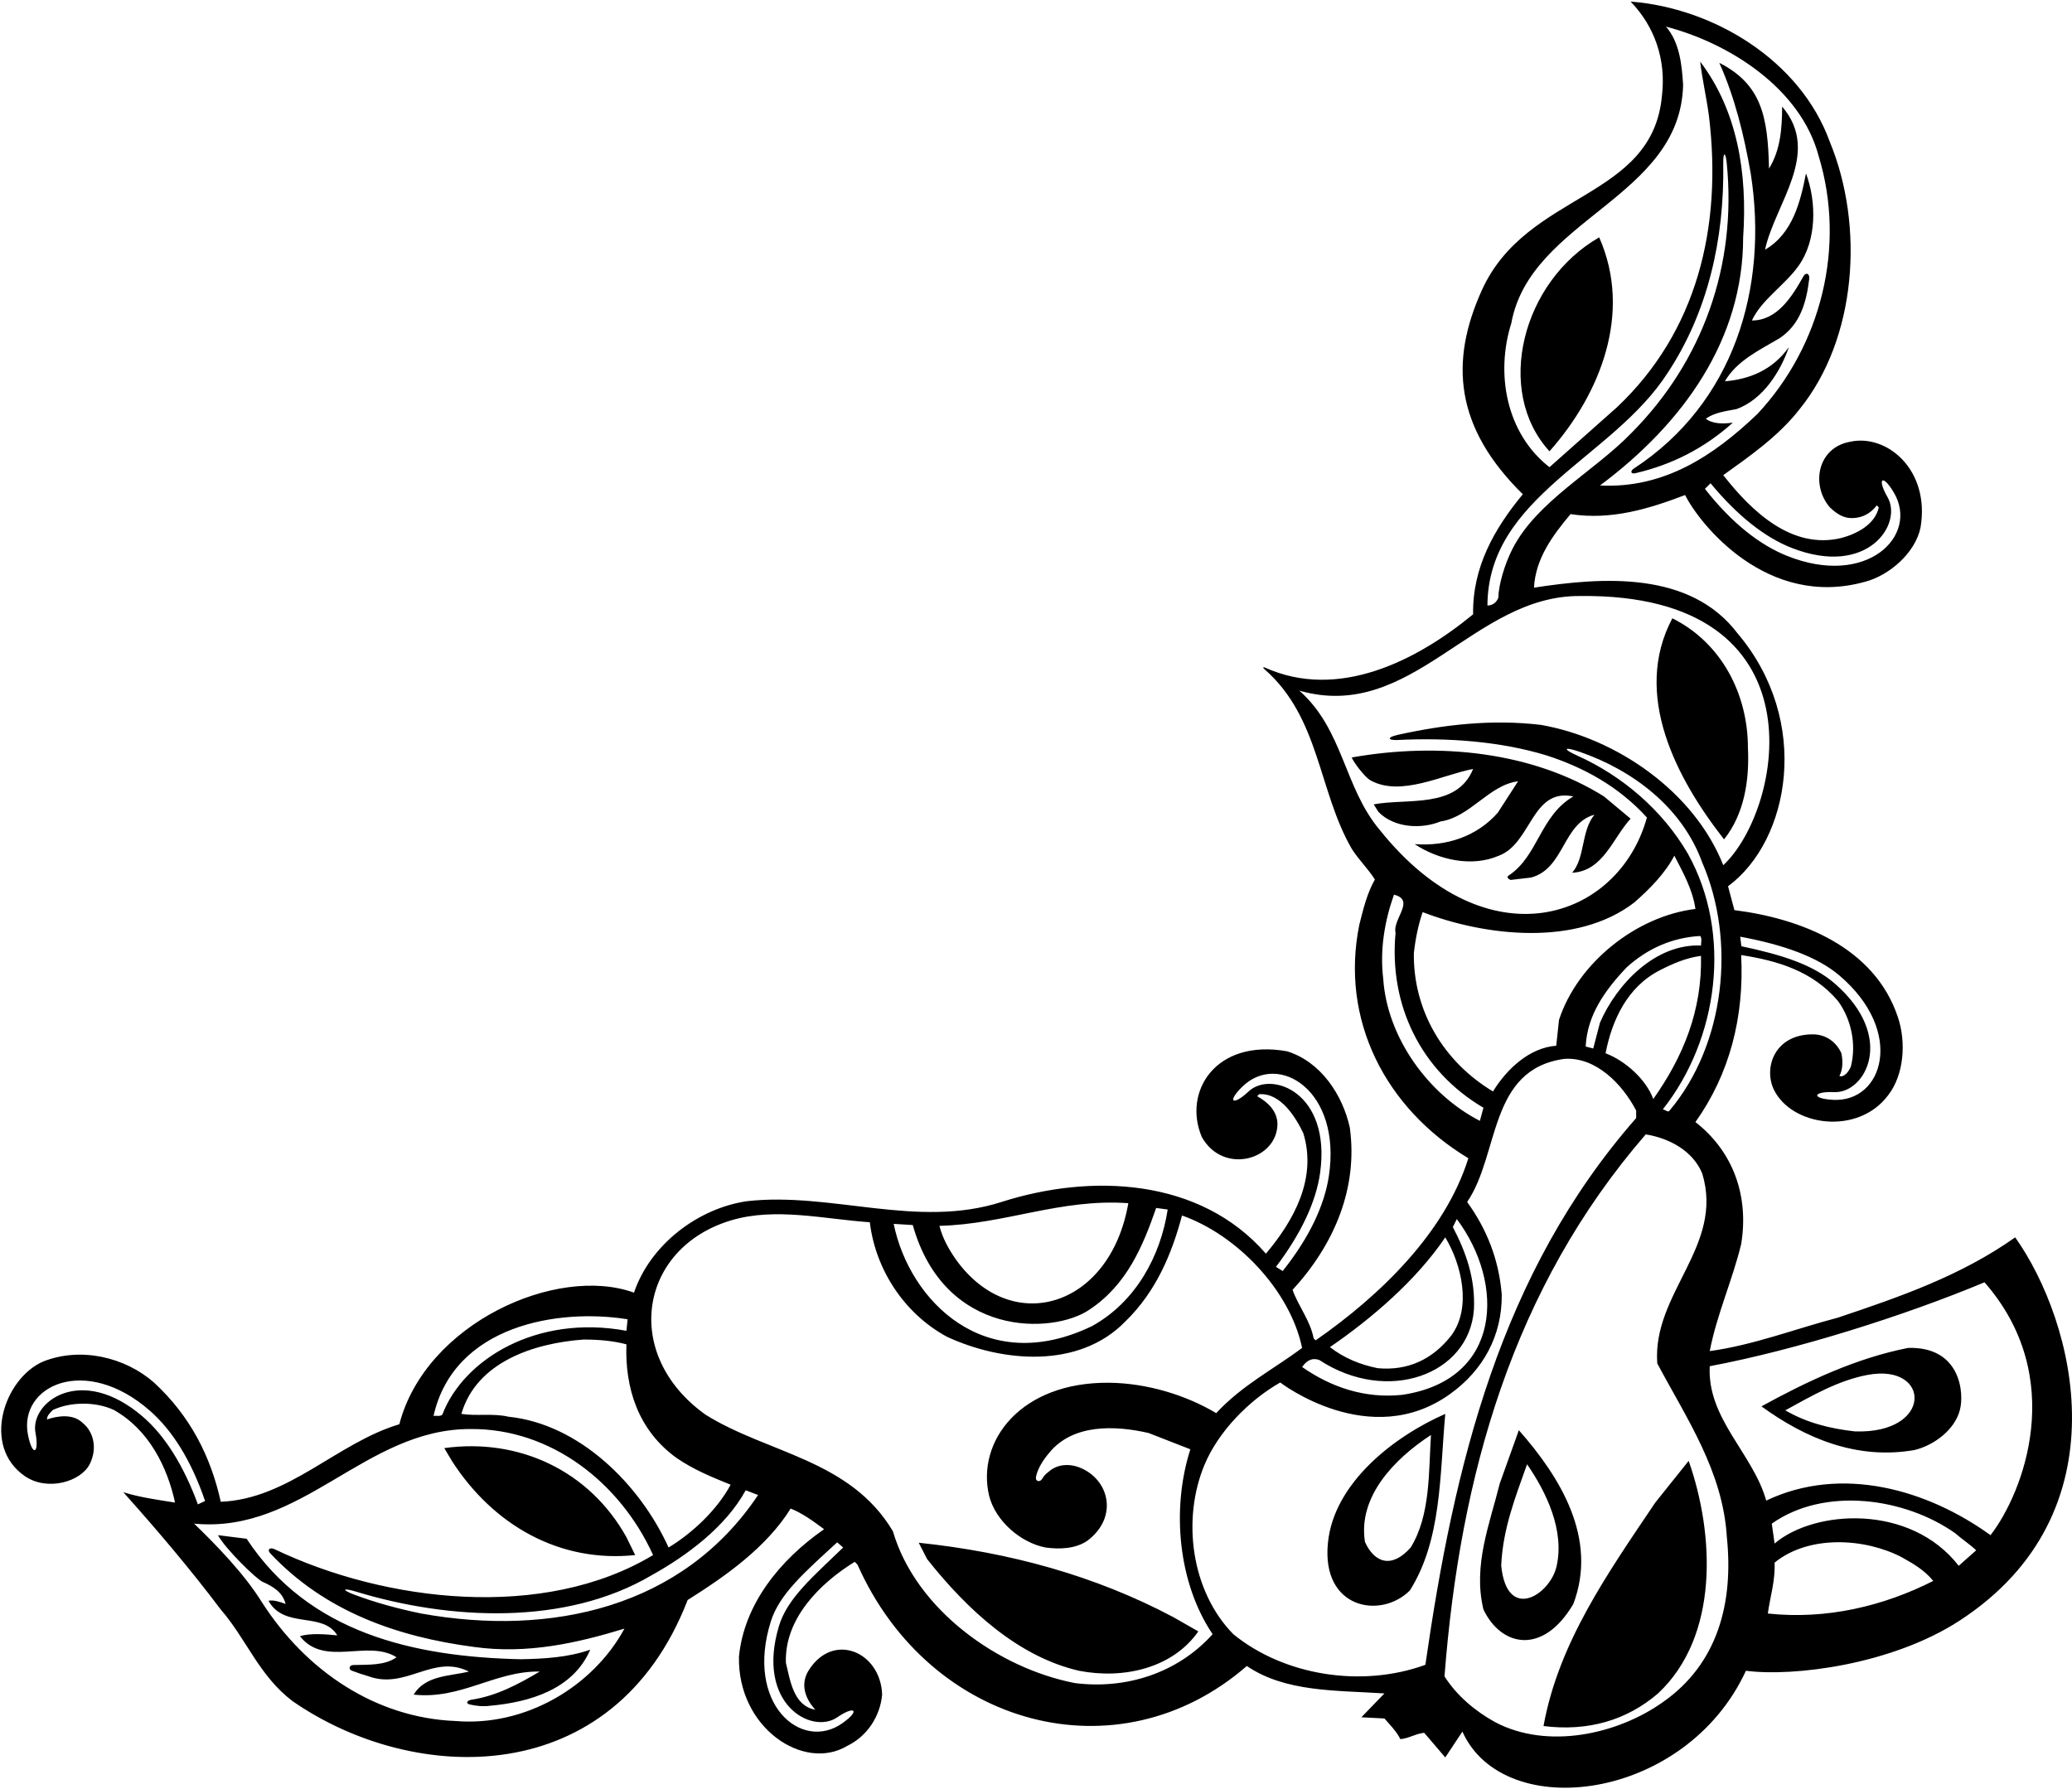 <?xml version="1.0" encoding="UTF-8"?>
<svg xmlns="http://www.w3.org/2000/svg" xmlns:xlink="http://www.w3.org/1999/xlink" width="521pt" height="450pt" viewBox="0 0 521 450" version="1.1">
<g id="surface1">
<path style=" stroke:none;fill-rule:nonzero;fill:rgb(0%,0%,0%);fill-opacity:1;" d="M 506.715 311.199 C 493.012 320.898 477.613 326.199 462.113 331.398 C 451.41 334.199 440.91 338.301 429.91 339.801 C 431.715 330.5 435.613 322 437.812 312.898 C 439.812 300.801 435.812 289.602 426.312 282.199 C 434.91 270.102 438.613 255.801 437.812 240.199 C 446.91 241.602 455.715 244.199 462.113 251.699 C 465.512 256.301 466.812 262.602 465.41 268.199 C 465.012 269.301 463.715 271.102 462.512 270.602 C 463.41 269 463.41 266.699 463.012 264.898 C 461.758 262.078 459.148 260.184 455.98 260.145 C 446.312 260.023 443.383 268.41 446.012 274 C 450.492 283.289 467.223 285.656 474.812 275.398 C 478.812 270.199 479.312 262 477.215 255.801 C 471.312 238.102 452.715 231 436.113 228.898 L 434.512 222.898 C 449.98 211.5 455.645 181.438 436.91 159.301 C 425.012 143.602 403.113 145.102 385.715 147.801 C 386.113 140.5 390.312 134.801 394.91 129.301 C 405.215 130.898 414.812 127.898 423.715 124.5 C 427.246 131.605 444.246 153.262 469.012 146.301 C 475.113 144.699 481.613 139 482.91 132.699 C 485.379 118.148 474.426 109.055 465.215 111.102 C 456.922 112.586 455.328 122.059 460.113 127.602 C 461.812 129.199 463.512 130.398 465.91 130.301 C 468.312 130.199 470.312 129.199 471.91 127.102 L 472.41 127.602 C 471.512 131.898 466.812 134.301 463.012 135.301 C 450.613 138.301 440.512 128.699 433.312 119.5 C 440.012 114.699 447.215 109.699 452.512 102.898 C 466.91 85.102 468.812 56.801 460.113 35.699 C 452.715 15.199 430.91 2 410.012 0.398 C 416.215 6.801 418.91 15.199 417.91 23.898 C 415.637 50.402 383.938 47.992 372.617 72.969 C 364.465 90.957 365.797 107.504 382.91 124.301 C 375.812 132.898 370.215 142.602 370.41 154.5 C 356.086 166.293 336.438 176.188 318.047 167.887 C 317.566 167.672 317.52 167.938 317.953 168.312 C 331.879 180.453 331.477 198.953 339.91 213.5 C 341.613 216.199 344.012 218.5 345.715 221.199 C 343.715 224.699 342.812 228.602 341.812 232.5 C 336.91 256.398 348.312 278.699 369.215 291.301 C 363.41 309.898 347.215 325.699 330.812 337.102 L 330.312 336.602 C 329.512 332.199 326.41 328.398 325.012 324.398 C 335.41 313.102 341.512 298.898 339.41 283.602 C 337.613 275.398 332.113 267 323.613 264.398 C 305.562 261.184 297.359 274.684 302.215 286 C 307.625 295.574 321.215 291.727 321.215 282.602 C 321.113 279.398 318.812 277.199 316.113 275.699 L 316.613 275.199 C 322.012 274.801 325.812 281 327.715 285 C 331.215 296.398 325.312 307 318.312 315.301 C 301.715 296.199 274.312 295.102 251.812 302.301 C 230.613 309.102 209.012 299.699 187.812 302.102 C 175.512 303.898 163.512 313 159.414 325.102 C 139.961 318.059 107 332.852 100.414 358.199 C 84.711 362.902 72.613 377 55.512 377.699 C 53.012 366.402 47.914 356.199 38.711 347.699 C 31.414 341.301 20.312 338.699 10.914 342.398 C 1.078 346.59 -4.719 363.668 6.219 371.23 C 11.922 375.172 20.371 372.621 22.57 368.211 C 24.527 364.285 23.574 360.059 20.711 357.801 C 18.312 355.5 14.414 356.098 11.812 357 C 11.812 356 12.613 355.301 13.312 354.598 C 17.812 352.5 24.113 352.5 28.613 354.598 C 37.512 359.598 42.113 369.098 44.012 377.902 C 39.613 377.199 35.211 376.598 31.012 375.301 C 39.512 384.801 47.914 394.699 55.512 404.801 C 62.012 412.301 65.113 421.398 73.512 427.801 C 103.953 448.961 154.262 450.605 172.914 402.398 C 182.312 396.5 192.715 389.199 198.812 379.402 C 201.812 380.598 204.512 382.598 207.215 384.598 C 196.012 392.398 187.113 403.5 185.812 416.602 C 185.395 434.555 202.121 445.637 213.012 439.102 C 218.012 436.699 221.312 431.699 221.812 426.199 C 221.441 415.414 209.496 410.312 203.348 420.086 C 201.59 422.883 201.754 426.414 205.012 430 C 199.512 429 198.715 422.699 197.613 418.199 C 197.215 407.199 206.012 398.301 214.914 392.801 L 215.613 393.5 C 233.703 434.27 281.121 447.184 313.512 419 C 323.215 425.602 335.91 425.102 348.113 425.898 L 342.312 431.898 L 348.113 432.199 C 349.41 433.699 351.215 435.5 352.113 437.398 C 354.312 437.199 356.012 436 358.113 435.801 L 363.41 442 L 367.715 435.5 C 378.148 458.715 423.812 453.074 439.012 420.199 C 450.969 421.758 475.695 418.676 492.715 407.605 C 534.469 380.441 521.715 332.316 506.715 311.199 Z M 462.52 245.34 C 479.121 259.469 473.496 277.32 460.898 276.609 C 455.246 276.289 455.891 274.438 461.211 274.668 C 469.012 275.008 476.836 260.887 461.41 247.414 C 455.914 242.609 448.117 240.148 437.867 237.98 L 437.566 235.578 C 448.41 237.586 457.012 240.652 462.52 245.34 Z M 419.812 279.301 C 419.512 279.898 418.715 279.102 418.113 279 C 432.113 261.301 435.613 234.801 424.41 214.699 C 418.035 203.75 407.895 195.105 396.598 190.035 C 392.832 188.344 393.164 187.688 397.18 189.074 C 410.641 193.715 423.004 203.109 428.012 216.898 C 436.613 236.699 433.715 262.801 419.812 279.301 Z M 409.012 243.301 C 414.312 238.5 420.512 235.801 427.512 235.398 C 428.012 236 427.715 237 427.715 237.801 C 416.215 237.301 406.512 247.5 402.312 257.199 L 400.613 263.699 L 398.715 263.199 C 399.113 255.301 403.512 249.102 409.012 243.301 Z M 392.012 256.5 L 391.312 263 C 384.613 263.5 378.91 268.801 375.41 274.5 C 362.91 267 355.312 254.102 355.512 239.699 C 355.91 236.102 356.613 232.699 357.715 229.398 C 373.312 235.398 396.312 238.199 410.91 227 C 414.91 223.5 418.715 219.602 421.012 215.199 C 423.215 219.5 425.613 223.699 426.312 228.602 C 411.512 230.398 396.715 242.102 392.012 256.5 Z M 417.41 244 C 420.715 242.301 424.012 240.898 427.715 240.398 C 428.012 254.199 423.215 265.801 415.715 276.398 C 413.91 271.5 408.715 266.801 403.715 264.898 C 405.312 256.699 409.113 248.199 417.41 244 Z M 450.539 137.809 C 469.617 145.254 478.52 131.785 474.613 125.027 C 471.945 120.414 473.289 118.988 476.188 123.852 C 482.641 134.691 469.418 147.934 449.211 139.746 C 442.512 137.035 435.496 131.625 428.699 122.941 L 430.117 121.543 C 436.785 129.629 443.738 135.152 450.539 137.809 Z M 380.012 81.301 C 384.812 55 422.613 49.801 423.215 21.301 C 422.91 16.602 422.41 10.699 418.91 6.699 C 434.715 10.801 452.812 22.199 457.312 39.301 C 464.215 62 457.91 87 441.91 104.102 C 430.715 114.801 418.312 122.898 402.312 122.102 C 423.215 106.5 438.312 85.5 438.312 59.699 C 439.41 43.602 436.91 27.898 427.512 15.5 C 428.012 19.898 429.113 24.602 429.715 29.199 C 433.113 57.301 426.613 83.5 406.613 102.398 L 389.613 117.5 C 378.715 109 376.012 94 380.012 81.301 Z M 419.312 93.801 C 429.391 78.551 433.609 60.262 433.305 41.168 C 433.254 38.098 433.898 38.09 434.199 41.16 C 436.707 66.617 428.238 90.785 410.215 108.898 C 400.883 118.559 386.398 126.07 380.293 138.07 C 378.281 142.023 376.812 147.164 376.75 150.336 C 376.312 151.398 375.562 152.199 374.012 152.301 C 374.113 124.801 405.512 115.301 419.312 93.801 Z M 326.715 173.699 C 355.113 181.801 370.41 149.699 397.312 149.898 C 459.059 149.164 448.266 203.691 433.312 217.602 C 426.012 199.102 406.41 185.602 387.41 182.301 C 374.938 180.832 362.863 182.289 351.406 184.828 C 348.809 185.402 348.832 186.238 351.461 186.109 C 363.988 185.488 377.34 186.445 388.91 190 C 398.215 193 407.012 197.801 414.113 205.602 C 407.016 231.355 374.02 242.645 346.91 208.699 C 337.91 198 337.812 183.5 326.715 173.699 Z M 347.812 246.199 C 346.91 238.699 348.215 231.5 350.512 225 C 352.672 225.551 353.074 226.605 352.816 227.898 C 352.414 229.902 350.426 232.473 350.91 234.602 C 349.215 252.699 357.215 269.301 373.012 278.602 L 372.113 281.898 C 359.215 275.301 348.812 261 347.812 246.199 Z M 363.41 311.199 C 367.512 318 370.113 328.898 364.91 335.898 C 360.215 341.898 354.012 344.801 346.41 344.102 C 342.012 343.199 338.012 341.602 334.41 338.801 C 344.91 331.602 356.113 322 363.41 311.199 Z M 331.734 342.043 C 348.812 353.25 369.391 345.789 370.613 329.398 C 371.012 321.602 368.613 314.898 365.312 308.602 L 366.312 306.602 C 378.43 322.758 377.762 347.043 352.613 350.801 C 343.215 351.801 334.715 348.898 327.41 343.801 C 328.84 341.773 330.277 341.535 331.734 342.043 Z M 331.938 294.98 C 334.762 274.695 319.602 269.152 313.934 274.52 C 310.062 278.184 308.363 277.203 312.426 273.262 C 321.477 264.473 337.418 274.27 334.133 295.824 C 333.043 302.969 329.402 311.047 322.527 319.668 L 320.84 318.613 C 327.164 310.254 330.93 302.211 331.938 294.98 Z M 283.715 302.602 C 279.137 328.969 254.277 336.297 240.312 316.699 C 238.512 314.102 237.012 311.398 236.215 308.301 C 252.715 307.898 266.613 301.398 283.715 302.602 Z M 229.512 308.102 C 237.512 336.52 264.746 335.617 273.91 329.398 C 283.41 323.102 287.41 313.301 290.715 303.801 L 293.613 304.199 C 291.812 315.898 285.613 327.398 274.613 333.5 C 247.578 346.574 228.637 327.039 224.715 307.801 Z M 170.012 366.598 C 174.312 369.598 179.012 371.5 183.715 373.402 C 180.414 379.598 174.215 385.5 168.113 389.199 C 160.914 373.301 145.613 358.098 127.812 356.301 C 124.113 355.402 119.812 356.199 116.012 355.598 C 119.812 342.5 134.312 337.801 146.715 336.898 C 150.512 336.898 154.113 337.199 157.512 338.102 C 157.113 349.199 160.512 359.699 170.012 366.598 Z M 157.812 331.801 L 157.512 334.699 C 134.914 330.496 116.477 341.926 111.215 355.801 C 110.613 356.301 109.812 356 109.012 356.098 C 114.16 333.266 140.387 328.988 157.812 331.801 Z M 35.863 356.254 C 20.316 342.922 7.465 352.688 8.922 360.359 C 9.914 365.594 8.172 366.496 7.047 360.949 C 4.535 348.586 21.395 340.453 37.758 354.859 C 43.184 359.637 48.02 367.059 51.562 377.5 L 49.762 378.352 C 46.145 368.516 41.406 361.004 35.863 356.254 Z M 114.48 432.832 C 94.578 432.031 77.012 420.398 65.812 402.898 C 61.414 395.801 54.312 388.5 48.812 383.199 C 76.012 385.801 91.711 359.402 118.215 359.402 C 138.613 359.199 156.012 373 164.215 391.102 C 136.742 407.656 96.906 402.965 69.078 389.641 C 67.832 389.043 67.094 389.746 67.961 390.672 C 81.707 405.316 99.922 411.66 119.113 414.199 C 132.613 416.102 145.215 413.199 157.012 409.602 C 149.113 424.199 132.078 434.332 114.48 432.832 Z M 105.914 405.801 C 100.086 404.598 94.422 403.074 88.992 401.023 C 85.848 399.84 86.117 399.262 89.469 400.281 C 112.91 407.434 142.113 408.977 163.812 396.199 C 172.613 391.301 182.414 384.098 187.512 374.801 L 190.613 376 C 171.715 404.301 138.613 411.699 105.914 405.801 Z M 195.875 408.926 C 189.965 428.535 204.094 436.344 210.52 431.91 C 214.906 428.891 216.434 430.117 211.816 433.387 C 201.52 440.68 187.273 428.547 193.836 407.758 C 196.012 400.863 202.387 395.359 210.508 387.898 L 212.012 389.199 C 204.48 396.484 197.984 401.938 195.875 408.926 Z M 270.312 423.301 C 251.113 419.602 230.312 404.898 224.512 385.098 C 213.715 367 193.113 365.598 177.414 355.801 C 156.191 340.641 160.746 313.781 183.914 306.898 C 195.012 303.602 207.215 306.602 218.715 307.398 C 220.113 319.102 227.215 330.301 238.113 336.199 C 251.914 342.602 271.312 344.398 283.012 332.301 C 290.613 324.898 294.613 315.5 297.215 305.699 C 311.113 310.602 324.41 324.602 327.41 339 C 320.215 344.398 312.41 348.301 305.812 355.402 C 298.281 350.906 288.434 347.84 278.812 347.762 C 256.637 347.574 245.453 362.461 248.715 376.199 C 250.312 382.5 256.613 388 262.91 389.199 C 266.512 389.699 270.512 389.5 273.41 387.5 C 281.012 381.801 279.113 372.684 272.195 369.395 C 269.305 368.023 266.02 368.047 263.613 370.199 C 262.91 370.707 262.418 371.293 262.055 371.918 C 261.484 372.891 260.25 372.613 260.508 371.367 C 260.953 369.242 262.363 367.102 263.812 365.402 C 269.812 358 280.512 358.5 288.812 360.402 L 299.312 364.5 C 294.512 379.5 296.215 398.102 304.91 411 C 296.012 420.898 283.012 424.898 270.312 423.301 Z M 310.113 411 C 299.512 400.199 297.113 382.098 302.91 368.301 C 306.41 360 314.012 352.199 321.91 347.699 C 321.91 347.699 344.453 365.094 364.613 350.598 C 373.012 344.602 377.715 335.801 377.613 325.602 C 376.91 316.898 373.91 309.199 368.91 302.301 C 377.113 290.301 374.215 268.898 393.41 266.301 C 401.41 265.801 408.012 272.801 411.41 279.301 L 411.41 281.199 C 377.215 320.199 365.613 368.598 358.41 418.699 C 342.512 424.5 323.012 421.5 310.113 411 Z M 418.113 428.102 C 406.715 436.199 389.113 440.102 375.91 433.102 C 371.012 430.398 366.312 426.5 363.215 421.602 C 367.113 371.098 380.41 323.898 413.812 285.301 C 419.512 286.199 425.613 289.301 428.012 295.102 C 433.613 313.398 415.41 325.199 416.715 342.898 C 424.113 356.801 433.215 370 434.215 386.598 C 435.91 403 432.012 418.398 418.113 428.102 Z M 444.512 405.801 C 445.113 401.5 446.41 397.602 446.215 393 C 454.812 386 468.812 386.801 478.113 391.602 C 481.113 393.301 483.812 394.801 486.113 397.602 C 473.715 403.898 459.312 407.398 444.512 405.801 Z M 492.512 393.801 C 480.344 378.113 456.203 379.676 446.215 388.199 L 445.512 383.199 C 458.812 373.801 479.012 376.699 491.613 385.598 C 493.312 387.098 495.215 388.301 496.91 389.902 Z M 500.512 386.098 C 484.613 374.598 463.012 368.402 444.113 377.402 C 440.812 365.598 429.215 356.801 429.91 343.602 C 451.715 339.5 478.898 330.898 499 322.5 C 520 346.5 508.73 375.508 500.512 386.098 Z M 440.215 43.602 C 438.512 33.898 436.215 24.5 432.312 15.801 C 442.926 21.211 444.535 29.277 444.812 42.398 C 447.613 37.898 448.113 32.5 448.113 26.801 C 458.113 38.5 446.312 51.199 443.812 62.801 C 450.715 58.801 452.715 50.801 454.113 43.602 C 456.812 50.898 456.812 60.5 452.215 66.898 C 448.812 71.699 442.91 75.398 440.512 80.602 C 446.828 80.602 450.523 74.742 453.469 69.492 C 454.109 68.344 455.086 68.828 454.926 70.141 C 454.227 75.953 452.715 81.594 447.41 85.102 C 442.512 88 436.715 90.699 433.715 95.898 C 439.812 95.398 445.715 93.102 449.812 87.301 C 447.715 93.398 443.312 100.5 436.613 102.898 C 434.012 103.398 431.215 103.699 428.91 105.301 C 430.715 106.699 433.41 106.602 435.715 106.301 C 428.496 112.801 420.254 116.922 411.188 119.02 C 410.074 119.277 409.84 118.48 410.82 117.844 C 435.922 101.445 444.734 72.477 440.215 43.602 Z M 389.613 113.5 C 375.691 98.254 382.77 70.781 402.113 59.699 C 410.512 78.699 402.41 99.102 389.613 113.5 Z M 433.512 211.102 C 421.613 195.898 410.312 174.699 420.512 155.5 C 432.91 161.699 439.512 174.602 439.512 188.102 C 439.91 196.199 438.613 204.699 433.512 211.102 Z M 346.613 204.199 L 345.41 202.301 C 353.812 200.699 366.312 203.5 370.41 193.398 C 362.867 194.797 352.223 200.496 344.613 196.262 C 342.945 195.336 339.91 191 339.91 190.5 C 361.91 186.602 385.41 189.102 403.312 200.301 L 410.012 205.898 C 405.512 210.801 403.113 219.102 395.312 219.5 C 398.613 215.699 397.512 209.102 400.91 204.898 C 392.91 207.102 393.41 218.398 385.012 220.699 L 379.828 221.305 C 379.828 221.305 378.492 220.762 379.375 220.18 C 386.797 215.25 387.211 205.219 395.613 200.301 C 385.113 198.102 385.113 212.102 376.91 215.199 C 370.012 218.199 361.613 216.199 355.715 212.301 C 363.715 212.898 371.312 210.398 376.613 204.398 L 381.715 196.5 C 374.41 197.398 369.715 205.5 362.215 206.602 C 357.312 208.602 350.512 208.199 346.613 204.199 Z M 479.812 339 C 466.613 341.602 454.41 347.398 442.91 353.699 C 453.91 361.699 466.812 367.199 481.312 364.699 C 486.113 363.598 491.512 359.699 492.812 354.598 C 493.938 350.363 492.988 338.625 479.812 339 Z M 466.41 360 C 460.113 359.301 454.215 357.801 448.91 354.699 C 455.43 351.133 462.184 347.145 469.738 345.766 C 485.562 342.883 486.105 360.68 466.41 360 Z M 333.91 388 C 332.191 404.645 347.188 407.324 354.512 400 C 362.512 387.301 362.012 371.098 363.41 355.598 C 350.613 361.199 335.41 372.902 333.91 388 Z M 359.812 360.902 C 359.215 370.199 359.715 381.098 354.715 389.199 C 350.043 394.492 345.66 393.184 343.215 387.801 C 341.41 376.402 350.613 366.902 359.812 360.902 Z M 395.613 403.398 C 401.812 387 392.41 371.598 381.91 359.699 L 377.113 373.098 C 374.613 383.199 370.312 393.699 373.012 404.801 C 377.523 414.203 388 416.344 395.613 403.398 Z M 377.477 393.762 C 377.875 384.465 381.074 376.465 383.977 368.262 C 388.859 375.34 393.465 384.969 391.383 393.984 C 389.738 401.129 378.906 408.039 377.477 393.762 Z M 113.613 367.402 L 111.715 364.199 C 130.512 361.598 148.215 369.902 157.512 386.598 L 159.715 391.102 C 140.715 393.102 124.012 383.598 113.613 367.402 Z M 424.613 367.402 C 431.113 385.902 432.312 411.5 416.91 425.898 C 409.012 432.699 399.215 435.5 388.113 434.102 C 391.91 413.102 404.312 395.602 416.215 377.902 Z M 130.914 417.301 C 137.012 417.199 143.012 416.801 148.414 414.898 C 144.113 424.898 133.215 428.102 123.215 429 C 121.395 429.242 119.723 429.043 118.105 428.672 C 117.059 428.43 117.387 427.664 118.527 427.488 C 124.812 426.543 130.297 423.613 135.715 420.398 C 124.512 420.199 115.914 427.5 104.012 426.199 C 107.012 421.301 113.012 421.602 117.914 420.398 C 108.914 415.898 102.113 425 92.711 421.602 C 91.262 421.176 89.852 420.719 88.473 420.18 C 87.57 419.824 87.785 418.789 88.809 418.758 C 92.652 418.633 96.711 418.934 99.711 416.801 C 92.414 412.199 81.613 419.398 75.414 411.5 C 78.012 410.699 81.812 411 84.812 411.301 C 81.113 405.199 71.512 409.801 67.512 402.602 C 68.711 402.301 70.512 402.898 71.812 403.398 C 71.059 400.387 68.609 398.988 66.004 397.82 C 64.457 397.129 56.613 389.5 54.812 386.098 L 62.012 387 C 77.613 410.699 104.012 416.699 130.914 417.301 Z M 295.012 406.699 L 301.312 410.301 C 294.91 419.5 282.613 422.398 271.312 420.199 C 256.113 416.699 243.312 405 233.113 392.102 L 231.012 388 C 253.914 390.398 275.41 396.301 295.012 406.699 "/>
</g>
</svg>

